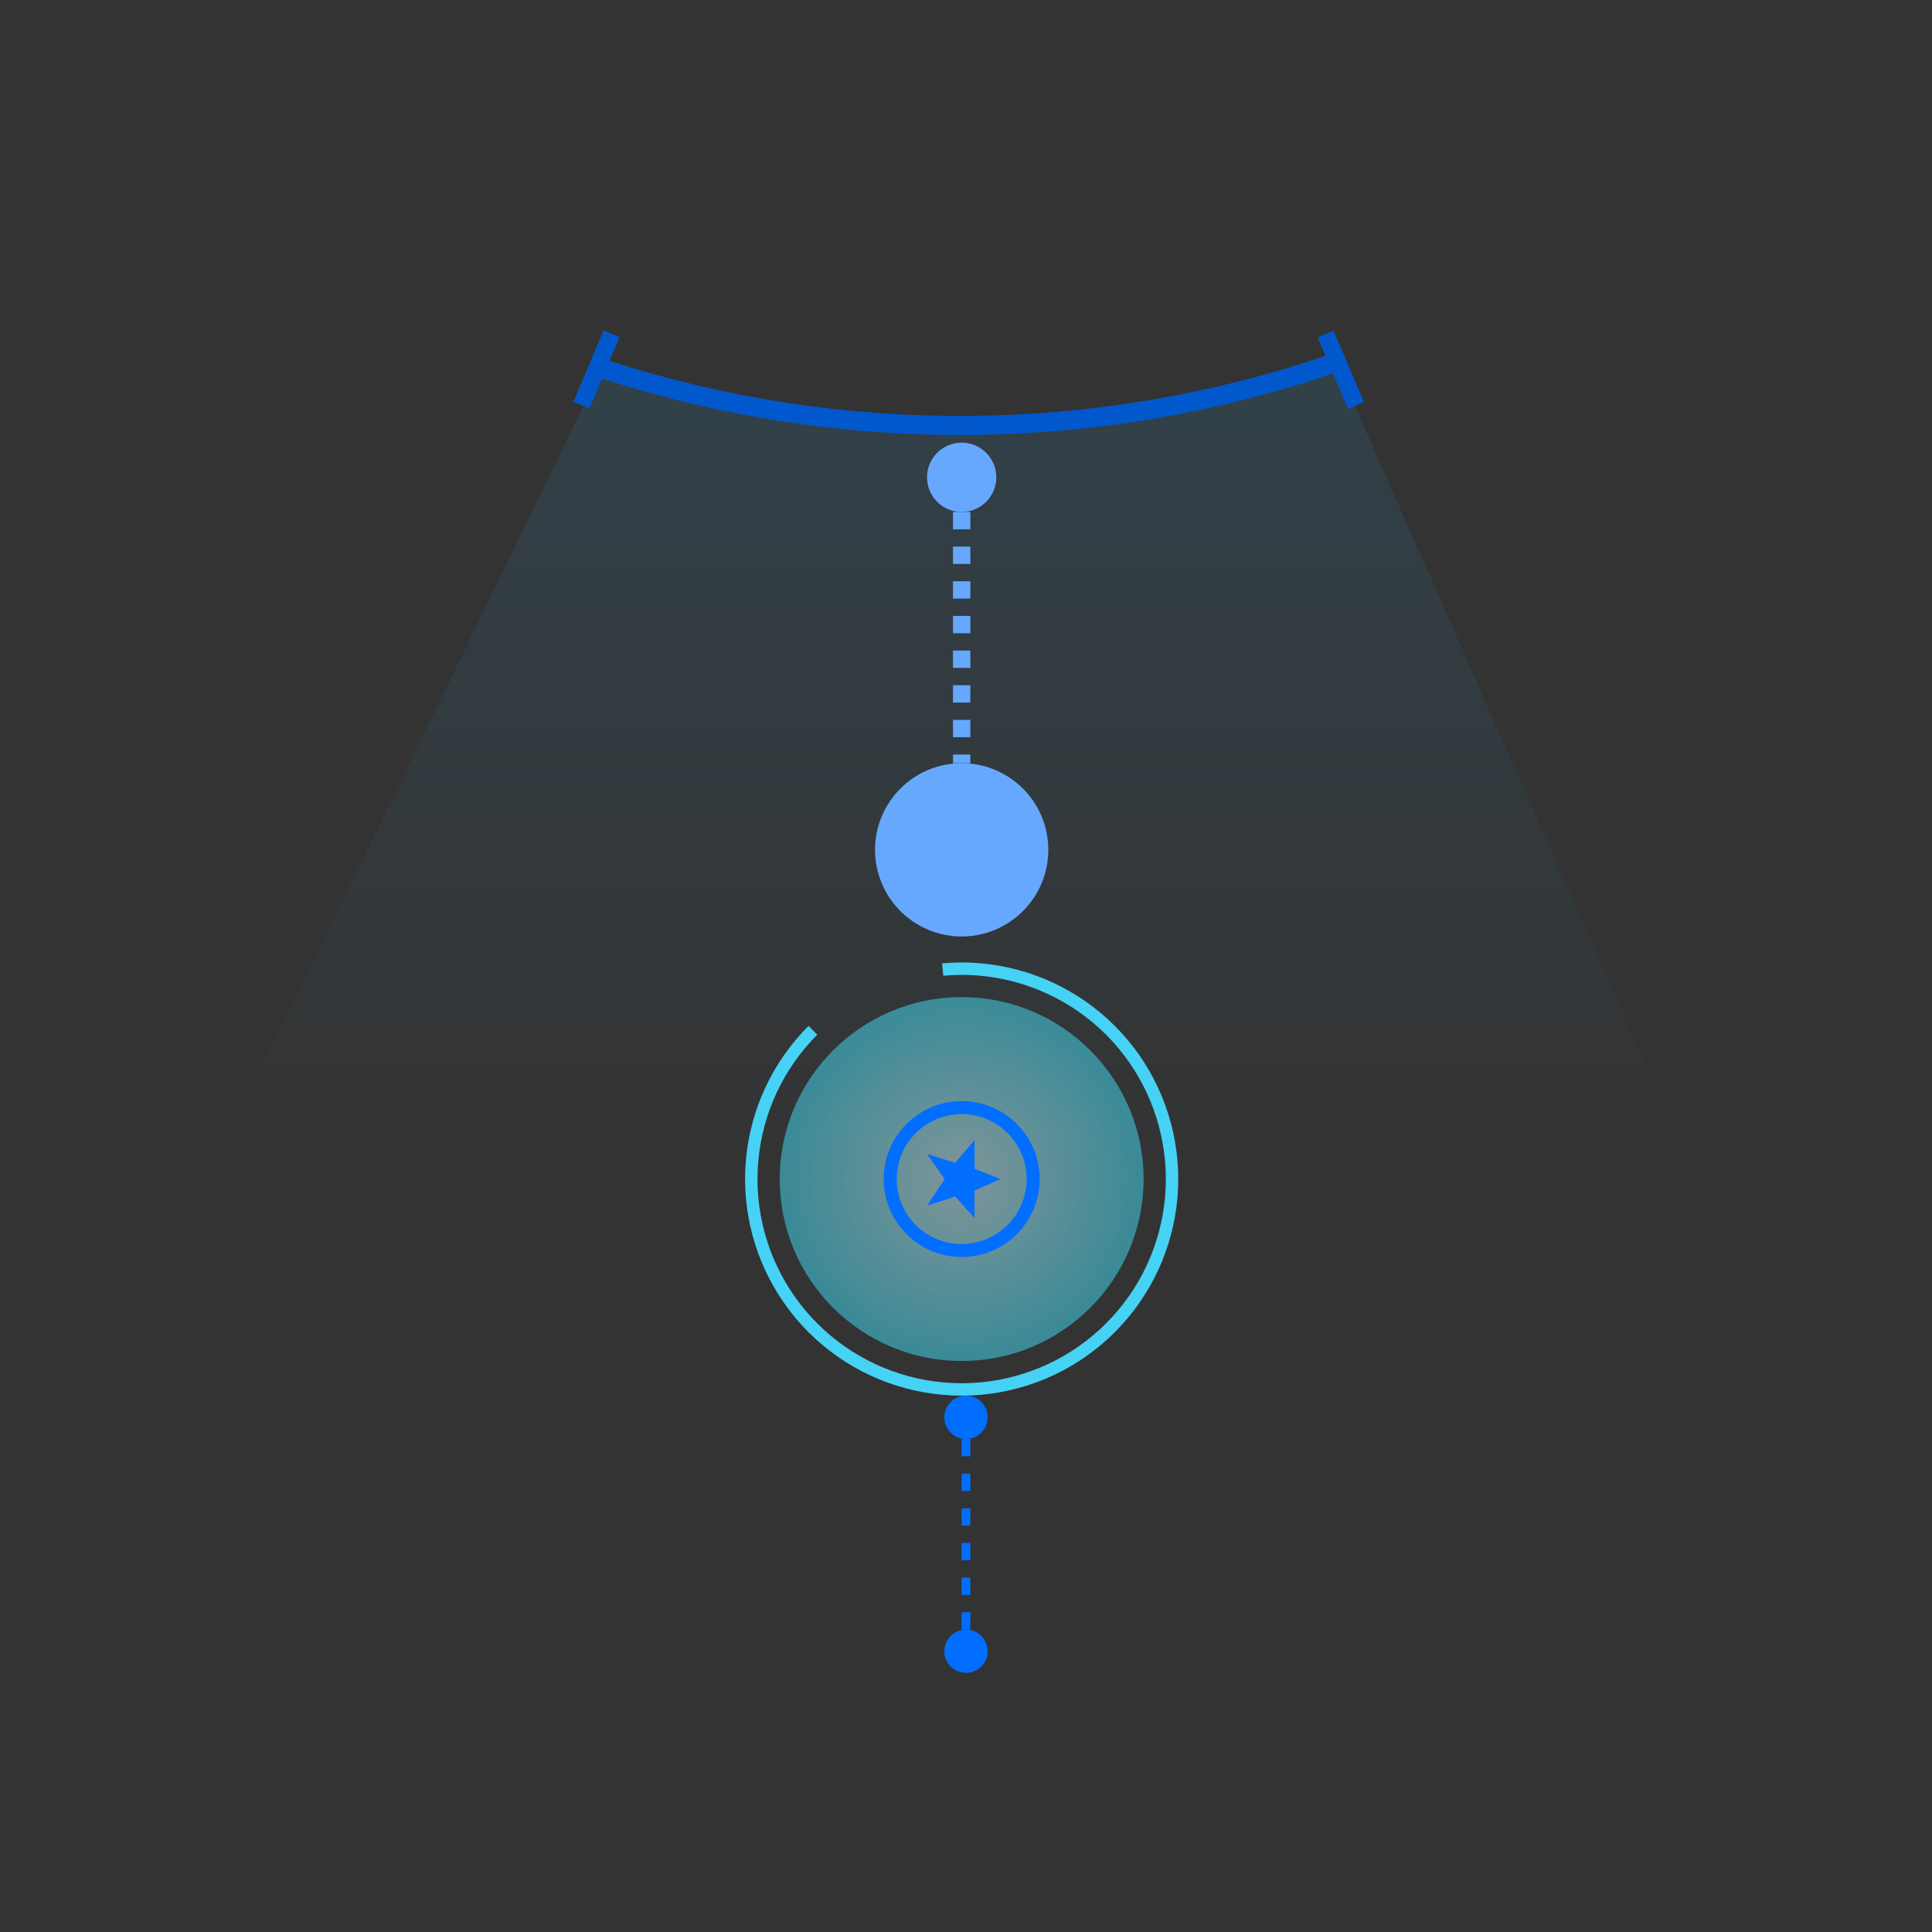 <svg width="223" height="223" viewBox="0 0 223 223" fill="none" xmlns="http://www.w3.org/2000/svg">
<rect x="0" y="0" width="223" height="223" fill="#333333" stroke="none"/>
<path opacity="0.2" d="M69.225 42.994L23.875 136.187C79.206 157.836 140.62 158.078 196.12 136.866L154.395 42.362C126.822 51.787 96.935 52.009 69.225 42.994V42.994Z" fill="url(#paint0_linear_651_17666)"/>
<path fill-rule="evenodd" clip-rule="evenodd" d="M66.185 46.372L69.672 38.136L71.514 38.915L70.355 41.654C97.244 50.323 126.215 50.124 152.991 41.077L152.084 38.949L153.924 38.165L157.429 46.395L155.588 47.178L153.854 43.104C126.525 52.377 96.938 52.577 69.495 43.685L68.027 47.152L66.185 46.372Z" fill="#0158CC"/>
<circle cx="111" cy="55.092" r="4" fill="#67A8FF"/>
<circle cx="111" cy="98.092" r="10" fill="#67A8FF"/>
<line x1="111" y1="59.092" x2="111" y2="88.092" stroke="#67A8FF" stroke-width="2" stroke-dasharray="2 2"/>
<circle cx="111.5" cy="190.592" r="2.5" fill="#016EFF"/>
<circle cx="111.5" cy="163.592" r="2.5" fill="#016EFF"/>
<line x1="111.5" y1="166.092" x2="111.5" y2="188.092" stroke="#016EFF" stroke-dasharray="2 2"/>
<circle opacity="0.5" cx="111" cy="136.092" r="21" fill="url(#paint1_radial_651_17666)"/>
<path d="M93.322 118.414C89.164 122.573 86.605 128.064 86.094 133.923C85.584 139.781 87.156 145.632 90.532 150.447C93.909 155.262 98.875 158.732 104.558 160.247C110.24 161.763 116.275 161.227 121.601 158.733C126.927 156.239 131.203 151.948 133.678 146.613C136.153 141.278 136.668 135.242 135.133 129.565C133.598 123.888 130.11 118.934 125.284 115.574C120.457 112.214 114.601 110.663 108.744 111.194L108.873 112.621C114.394 112.121 119.915 113.583 124.465 116.75C129.015 119.918 132.302 124.588 133.749 129.939C135.197 135.291 134.711 140.981 132.378 146.01C130.045 151.039 126.014 155.084 120.993 157.435C115.972 159.786 110.284 160.291 104.927 158.863C99.57 157.434 94.889 154.163 91.706 149.624C88.522 145.085 87.041 139.57 87.522 134.047C88.003 128.524 90.416 123.348 94.336 119.428L93.322 118.414Z" fill="#46D2F5"/>
<path d="M107.257 133.375L110.222 134.318L110.284 134.338L110.326 134.288L112.39 131.858L112.39 134.906L112.39 134.972L112.451 134.997L115.247 136.097L112.448 137.333L112.39 137.359L112.39 137.423L112.39 140.337L110.326 138.043L110.283 137.996L110.223 138.015L107.237 138.99L109.119 136.163L109.156 136.108L109.118 136.053L107.257 133.375Z" fill="#016EFF" stroke="#016EFF" stroke-width="0.195"/>
<path fill-rule="evenodd" clip-rule="evenodd" d="M102 136.092C102 141.062 106.029 145.092 111 145.092C115.971 145.092 120 141.062 120 136.092C120 131.121 115.971 127.092 111 127.092C106.029 127.092 102 131.121 102 136.092ZM103.5 136.092C103.5 140.234 106.858 143.592 111 143.592C115.142 143.592 118.5 140.234 118.5 136.092C118.5 131.95 115.142 128.592 111 128.592C106.858 128.592 103.5 131.95 103.5 136.092Z" fill="#016EFF"/>
<defs>
<linearGradient id="paint0_linear_651_17666" x1="110.935" y1="49.093" x2="111.023" y2="135.093" gradientUnits="userSpaceOnUse">
<stop stop-color="#25B1FF" stop-opacity="0.5"/>
<stop offset="1" stop-color="#25B1FF" stop-opacity="0"/>
</linearGradient>
<radialGradient id="paint1_radial_651_17666" cx="0" cy="0" r="1" gradientUnits="userSpaceOnUse" gradientTransform="translate(111 136.092) rotate(-90) scale(21)">
<stop stop-color="#CEF7FF"/>
<stop offset="1" stop-color="#42E1FB"/>
</radialGradient>
</defs>
</svg>

